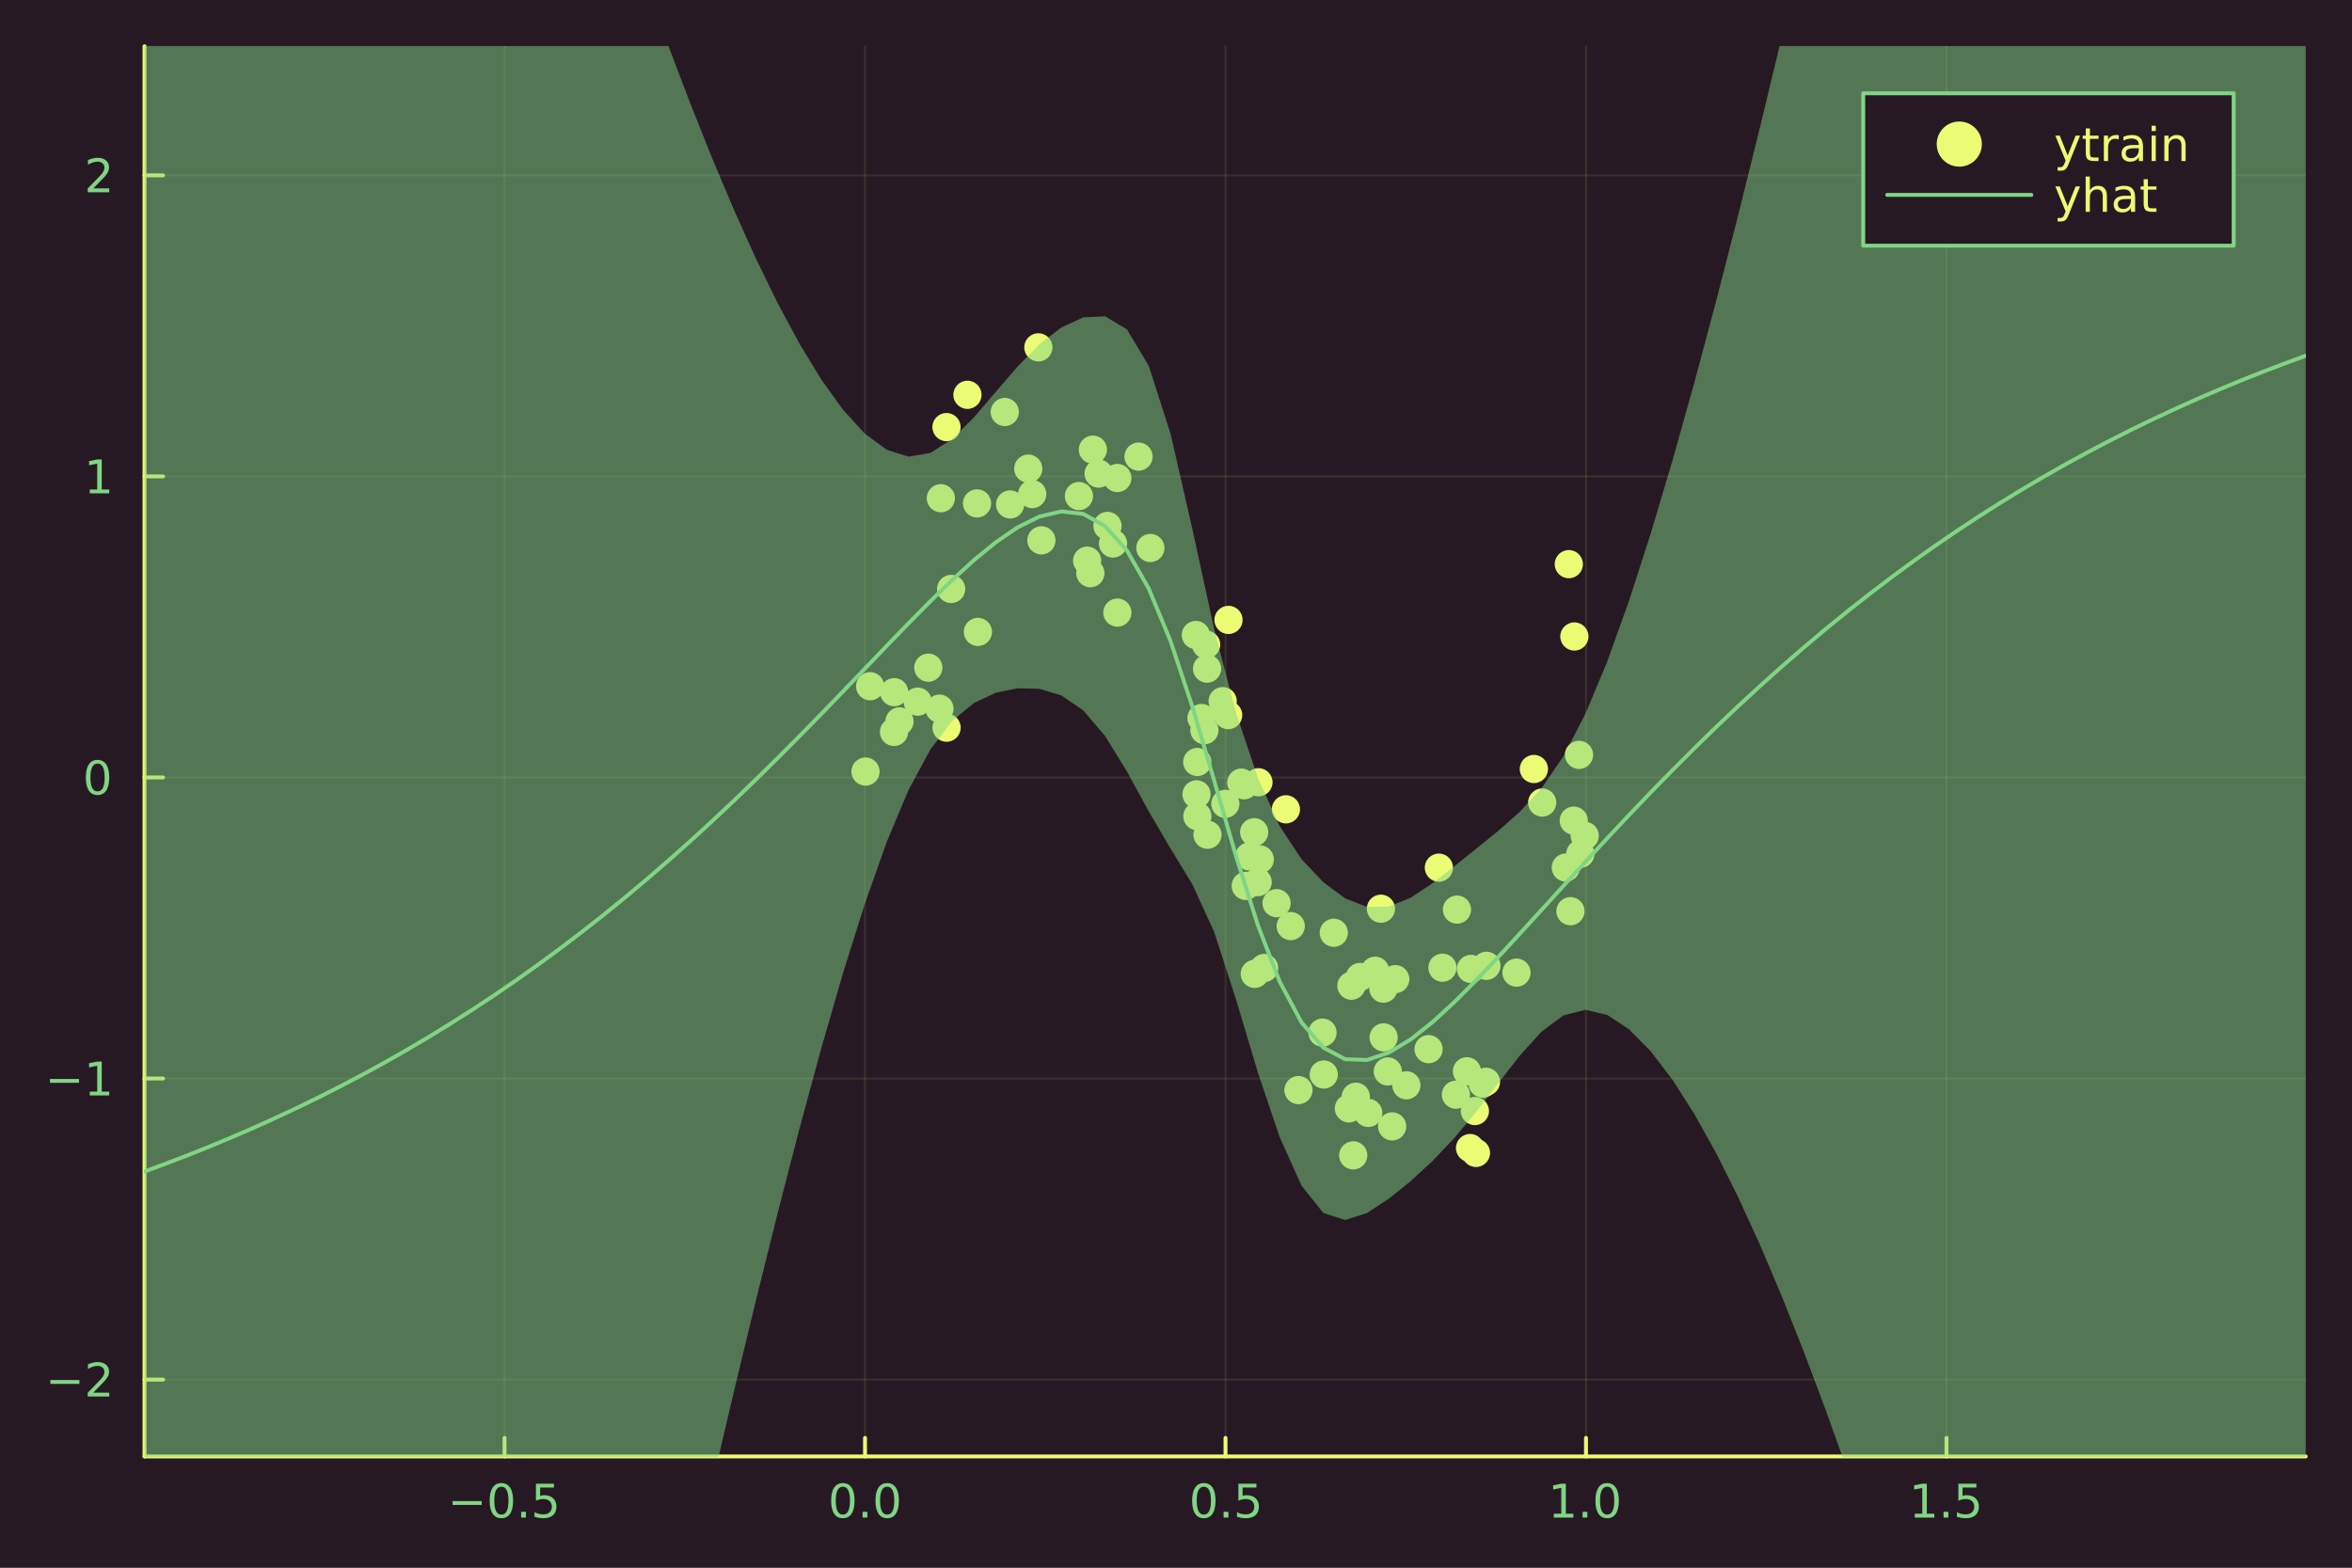 <?xml version="1.0" encoding="utf-8"?>
<svg xmlns="http://www.w3.org/2000/svg" xmlns:xlink="http://www.w3.org/1999/xlink" width="600" height="400" viewBox="0 0 2400 1600">
<rect x="0" y="0" width="2400" height="1600" fill="#808080" stroke="none"/>
<defs>
  <clipPath id="clip070">
    <rect x="0" y="0" width="2400" height="1600"/>
  </clipPath>
</defs>
<path clip-path="url(#clip070)" d="
M0 1600 L2400 1600 L2400 0 L0 0  Z
  " fill="#271924" fill-rule="evenodd" fill-opacity="1"/>
<defs>
  <clipPath id="clip071">
    <rect x="480" y="0" width="1681" height="1600"/>
  </clipPath>
</defs>
<path clip-path="url(#clip070)" d="
M147.478 1486.45 L2352.76 1486.45 L2352.76 47.244 L147.478 47.244  Z
  " fill="#271924" fill-rule="evenodd" fill-opacity="1"/>
<defs>
  <clipPath id="clip072">
    <rect x="147" y="47" width="2206" height="1440"/>
  </clipPath>
</defs>
<polyline clip-path="url(#clip072)" style="stroke:#ebfb73; stroke-linecap:round; stroke-linejoin:round; stroke-width:2; stroke-opacity:0.1; fill:none" points="
  514.825,1486.45 514.825,47.244 
  "/>
<polyline clip-path="url(#clip072)" style="stroke:#ebfb73; stroke-linecap:round; stroke-linejoin:round; stroke-width:2; stroke-opacity:0.1; fill:none" points="
  882.674,1486.45 882.674,47.244 
  "/>
<polyline clip-path="url(#clip072)" style="stroke:#ebfb73; stroke-linecap:round; stroke-linejoin:round; stroke-width:2; stroke-opacity:0.1; fill:none" points="
  1250.52,1486.45 1250.52,47.244 
  "/>
<polyline clip-path="url(#clip072)" style="stroke:#ebfb73; stroke-linecap:round; stroke-linejoin:round; stroke-width:2; stroke-opacity:0.1; fill:none" points="
  1618.37,1486.45 1618.37,47.244 
  "/>
<polyline clip-path="url(#clip072)" style="stroke:#ebfb73; stroke-linecap:round; stroke-linejoin:round; stroke-width:2; stroke-opacity:0.1; fill:none" points="
  1986.22,1486.45 1986.22,47.244 
  "/>
<polyline clip-path="url(#clip070)" style="stroke:#ebfb73; stroke-linecap:round; stroke-linejoin:round; stroke-width:4; stroke-opacity:1; fill:none" points="
  147.478,1486.45 2352.76,1486.45 
  "/>
<polyline clip-path="url(#clip070)" style="stroke:#ebfb73; stroke-linecap:round; stroke-linejoin:round; stroke-width:4; stroke-opacity:1; fill:none" points="
  514.825,1486.45 514.825,1467.55 
  "/>
<polyline clip-path="url(#clip070)" style="stroke:#ebfb73; stroke-linecap:round; stroke-linejoin:round; stroke-width:4; stroke-opacity:1; fill:none" points="
  882.674,1486.45 882.674,1467.55 
  "/>
<polyline clip-path="url(#clip070)" style="stroke:#ebfb73; stroke-linecap:round; stroke-linejoin:round; stroke-width:4; stroke-opacity:1; fill:none" points="
  1250.52,1486.45 1250.52,1467.55 
  "/>
<polyline clip-path="url(#clip070)" style="stroke:#ebfb73; stroke-linecap:round; stroke-linejoin:round; stroke-width:4; stroke-opacity:1; fill:none" points="
  1618.37,1486.45 1618.37,1467.55 
  "/>
<polyline clip-path="url(#clip070)" style="stroke:#ebfb73; stroke-linecap:round; stroke-linejoin:round; stroke-width:4; stroke-opacity:1; fill:none" points="
  1986.22,1486.45 1986.22,1467.55 
  "/>
<path clip-path="url(#clip070)" d="M461.851 1532.02 L491.526 1532.02 L491.526 1535.95 L461.851 1535.95 L461.851 1532.02 Z" fill="#80d584" fill-rule="evenodd" fill-opacity="1" /><path clip-path="url(#clip070)" d="M511.619 1517.37 Q508.008 1517.37 506.179 1520.93 Q504.374 1524.47 504.374 1531.6 Q504.374 1538.71 506.179 1542.27 Q508.008 1545.82 511.619 1545.82 Q515.253 1545.82 517.059 1542.27 Q518.887 1538.71 518.887 1531.6 Q518.887 1524.47 517.059 1520.93 Q515.253 1517.37 511.619 1517.37 M511.619 1513.66 Q517.429 1513.66 520.485 1518.27 Q523.563 1522.85 523.563 1531.6 Q523.563 1540.33 520.485 1544.94 Q517.429 1549.52 511.619 1549.52 Q505.809 1549.52 502.73 1544.94 Q499.675 1540.33 499.675 1531.6 Q499.675 1522.85 502.73 1518.27 Q505.809 1513.66 511.619 1513.66 Z" fill="#80d584" fill-rule="evenodd" fill-opacity="1" /><path clip-path="url(#clip070)" d="M531.781 1542.97 L536.665 1542.97 L536.665 1548.85 L531.781 1548.85 L531.781 1542.97 Z" fill="#80d584" fill-rule="evenodd" fill-opacity="1" /><path clip-path="url(#clip070)" d="M546.897 1514.29 L565.253 1514.29 L565.253 1518.22 L551.179 1518.22 L551.179 1526.7 Q552.197 1526.35 553.216 1526.19 Q554.234 1526 555.253 1526 Q561.04 1526 564.42 1529.17 Q567.799 1532.34 567.799 1537.76 Q567.799 1543.34 564.327 1546.44 Q560.855 1549.52 554.535 1549.52 Q552.359 1549.52 550.091 1549.15 Q547.846 1548.78 545.438 1548.04 L545.438 1543.34 Q547.522 1544.47 549.744 1545.03 Q551.966 1545.58 554.443 1545.58 Q558.447 1545.58 560.785 1543.48 Q563.123 1541.37 563.123 1537.76 Q563.123 1534.15 560.785 1532.04 Q558.447 1529.94 554.443 1529.94 Q552.568 1529.94 550.693 1530.35 Q548.841 1530.77 546.897 1531.65 L546.897 1514.29 Z" fill="#80d584" fill-rule="evenodd" fill-opacity="1" /><path clip-path="url(#clip070)" d="M860.058 1517.37 Q856.447 1517.37 854.618 1520.93 Q852.813 1524.47 852.813 1531.6 Q852.813 1538.71 854.618 1542.27 Q856.447 1545.82 860.058 1545.82 Q863.692 1545.82 865.498 1542.27 Q867.327 1538.71 867.327 1531.6 Q867.327 1524.47 865.498 1520.93 Q863.692 1517.37 860.058 1517.37 M860.058 1513.66 Q865.868 1513.66 868.924 1518.27 Q872.003 1522.85 872.003 1531.6 Q872.003 1540.33 868.924 1544.94 Q865.868 1549.52 860.058 1549.52 Q854.248 1549.52 851.169 1544.94 Q848.114 1540.33 848.114 1531.6 Q848.114 1522.85 851.169 1518.27 Q854.248 1513.66 860.058 1513.66 Z" fill="#80d584" fill-rule="evenodd" fill-opacity="1" /><path clip-path="url(#clip070)" d="M880.22 1542.97 L885.104 1542.97 L885.104 1548.85 L880.22 1548.85 L880.22 1542.97 Z" fill="#80d584" fill-rule="evenodd" fill-opacity="1" /><path clip-path="url(#clip070)" d="M905.289 1517.37 Q901.678 1517.37 899.85 1520.93 Q898.044 1524.47 898.044 1531.6 Q898.044 1538.71 899.85 1542.27 Q901.678 1545.82 905.289 1545.82 Q908.924 1545.82 910.729 1542.27 Q912.558 1538.71 912.558 1531.6 Q912.558 1524.47 910.729 1520.93 Q908.924 1517.37 905.289 1517.37 M905.289 1513.66 Q911.1 1513.66 914.155 1518.27 Q917.234 1522.85 917.234 1531.6 Q917.234 1540.33 914.155 1544.94 Q911.1 1549.52 905.289 1549.52 Q899.479 1549.52 896.401 1544.94 Q893.345 1540.33 893.345 1531.6 Q893.345 1522.85 896.401 1518.27 Q899.479 1513.66 905.289 1513.66 Z" fill="#80d584" fill-rule="evenodd" fill-opacity="1" /><path clip-path="url(#clip070)" d="M1228.4 1517.37 Q1224.79 1517.37 1222.96 1520.93 Q1221.16 1524.47 1221.16 1531.6 Q1221.16 1538.71 1222.96 1542.27 Q1224.79 1545.82 1228.4 1545.82 Q1232.04 1545.82 1233.84 1542.27 Q1235.67 1538.71 1235.67 1531.6 Q1235.67 1524.47 1233.84 1520.93 Q1232.04 1517.37 1228.4 1517.37 M1228.4 1513.66 Q1234.21 1513.66 1237.27 1518.27 Q1240.35 1522.85 1240.35 1531.6 Q1240.35 1540.33 1237.27 1544.94 Q1234.21 1549.52 1228.4 1549.52 Q1222.59 1549.52 1219.52 1544.94 Q1216.46 1540.33 1216.46 1531.6 Q1216.46 1522.85 1219.52 1518.27 Q1222.59 1513.66 1228.4 1513.66 Z" fill="#80d584" fill-rule="evenodd" fill-opacity="1" /><path clip-path="url(#clip070)" d="M1248.57 1542.97 L1253.45 1542.97 L1253.45 1548.85 L1248.57 1548.85 L1248.57 1542.97 Z" fill="#80d584" fill-rule="evenodd" fill-opacity="1" /><path clip-path="url(#clip070)" d="M1263.68 1514.29 L1282.04 1514.29 L1282.04 1518.22 L1267.96 1518.22 L1267.96 1526.7 Q1268.98 1526.35 1270 1526.19 Q1271.02 1526 1272.04 1526 Q1277.83 1526 1281.21 1529.17 Q1284.58 1532.34 1284.58 1537.76 Q1284.58 1543.34 1281.11 1546.44 Q1277.64 1549.52 1271.32 1549.52 Q1269.15 1549.52 1266.88 1549.15 Q1264.63 1548.78 1262.22 1548.04 L1262.22 1543.34 Q1264.31 1544.47 1266.53 1545.03 Q1268.75 1545.58 1271.23 1545.58 Q1275.23 1545.58 1277.57 1543.48 Q1279.91 1541.37 1279.91 1537.76 Q1279.91 1534.15 1277.57 1532.04 Q1275.23 1529.94 1271.23 1529.94 Q1269.35 1529.94 1267.48 1530.35 Q1265.63 1530.77 1263.68 1531.65 L1263.68 1514.29 Z" fill="#80d584" fill-rule="evenodd" fill-opacity="1" /><path clip-path="url(#clip070)" d="M1585.52 1544.91 L1593.16 1544.91 L1593.16 1518.55 L1584.85 1520.21 L1584.85 1515.95 L1593.12 1514.29 L1597.79 1514.29 L1597.79 1544.91 L1605.43 1544.91 L1605.43 1548.85 L1585.52 1548.85 L1585.52 1544.91 Z" fill="#80d584" fill-rule="evenodd" fill-opacity="1" /><path clip-path="url(#clip070)" d="M1614.88 1542.97 L1619.76 1542.97 L1619.76 1548.85 L1614.88 1548.85 L1614.88 1542.97 Z" fill="#80d584" fill-rule="evenodd" fill-opacity="1" /><path clip-path="url(#clip070)" d="M1639.95 1517.37 Q1636.33 1517.37 1634.51 1520.93 Q1632.7 1524.47 1632.7 1531.6 Q1632.7 1538.71 1634.51 1542.27 Q1636.33 1545.82 1639.95 1545.82 Q1643.58 1545.82 1645.39 1542.27 Q1647.21 1538.71 1647.21 1531.6 Q1647.21 1524.47 1645.39 1520.93 Q1643.58 1517.37 1639.95 1517.37 M1639.95 1513.66 Q1645.76 1513.66 1648.81 1518.27 Q1651.89 1522.85 1651.89 1531.6 Q1651.89 1540.33 1648.81 1544.94 Q1645.76 1549.52 1639.95 1549.52 Q1634.14 1549.52 1631.06 1544.94 Q1628 1540.33 1628 1531.6 Q1628 1522.85 1631.06 1518.27 Q1634.14 1513.66 1639.95 1513.66 Z" fill="#80d584" fill-rule="evenodd" fill-opacity="1" /><path clip-path="url(#clip070)" d="M1953.87 1544.91 L1961.51 1544.91 L1961.51 1518.55 L1953.2 1520.21 L1953.2 1515.95 L1961.46 1514.29 L1966.14 1514.29 L1966.14 1544.91 L1973.78 1544.91 L1973.78 1548.85 L1953.87 1548.85 L1953.87 1544.91 Z" fill="#80d584" fill-rule="evenodd" fill-opacity="1" /><path clip-path="url(#clip070)" d="M1983.22 1542.97 L1988.11 1542.97 L1988.11 1548.85 L1983.22 1548.85 L1983.22 1542.97 Z" fill="#80d584" fill-rule="evenodd" fill-opacity="1" /><path clip-path="url(#clip070)" d="M1998.34 1514.29 L2016.69 1514.29 L2016.69 1518.22 L2002.62 1518.22 L2002.62 1526.7 Q2003.64 1526.35 2004.66 1526.19 Q2005.68 1526 2006.69 1526 Q2012.48 1526 2015.86 1529.17 Q2019.24 1532.34 2019.24 1537.76 Q2019.24 1543.34 2015.77 1546.44 Q2012.3 1549.52 2005.98 1549.52 Q2003.8 1549.52 2001.53 1549.15 Q1999.29 1548.78 1996.88 1548.04 L1996.88 1543.34 Q1998.96 1544.47 2001.19 1545.03 Q2003.41 1545.58 2005.88 1545.58 Q2009.89 1545.58 2012.23 1543.48 Q2014.56 1541.37 2014.56 1537.76 Q2014.56 1534.15 2012.23 1532.04 Q2009.89 1529.94 2005.88 1529.94 Q2004.01 1529.94 2002.13 1530.35 Q2000.28 1530.77 1998.34 1531.65 L1998.34 1514.29 Z" fill="#80d584" fill-rule="evenodd" fill-opacity="1" /><polyline clip-path="url(#clip072)" style="stroke:#ebfb73; stroke-linecap:round; stroke-linejoin:round; stroke-width:2; stroke-opacity:0.1; fill:none" points="
  147.478,1408.02 2352.76,1408.02 
  "/>
<polyline clip-path="url(#clip072)" style="stroke:#ebfb73; stroke-linecap:round; stroke-linejoin:round; stroke-width:2; stroke-opacity:0.1; fill:none" points="
  147.478,1100.75 2352.76,1100.75 
  "/>
<polyline clip-path="url(#clip072)" style="stroke:#ebfb73; stroke-linecap:round; stroke-linejoin:round; stroke-width:2; stroke-opacity:0.1; fill:none" points="
  147.478,793.478 2352.76,793.478 
  "/>
<polyline clip-path="url(#clip072)" style="stroke:#ebfb73; stroke-linecap:round; stroke-linejoin:round; stroke-width:2; stroke-opacity:0.1; fill:none" points="
  147.478,486.21 2352.76,486.21 
  "/>
<polyline clip-path="url(#clip072)" style="stroke:#ebfb73; stroke-linecap:round; stroke-linejoin:round; stroke-width:2; stroke-opacity:0.1; fill:none" points="
  147.478,178.941 2352.76,178.941 
  "/>
<polyline clip-path="url(#clip070)" style="stroke:#ebfb73; stroke-linecap:round; stroke-linejoin:round; stroke-width:4; stroke-opacity:1; fill:none" points="
  147.478,1486.45 147.478,47.244 
  "/>
<polyline clip-path="url(#clip070)" style="stroke:#ebfb73; stroke-linecap:round; stroke-linejoin:round; stroke-width:4; stroke-opacity:1; fill:none" points="
  147.478,1408.02 166.376,1408.02 
  "/>
<polyline clip-path="url(#clip070)" style="stroke:#ebfb73; stroke-linecap:round; stroke-linejoin:round; stroke-width:4; stroke-opacity:1; fill:none" points="
  147.478,1100.75 166.376,1100.75 
  "/>
<polyline clip-path="url(#clip070)" style="stroke:#ebfb73; stroke-linecap:round; stroke-linejoin:round; stroke-width:4; stroke-opacity:1; fill:none" points="
  147.478,793.478 166.376,793.478 
  "/>
<polyline clip-path="url(#clip070)" style="stroke:#ebfb73; stroke-linecap:round; stroke-linejoin:round; stroke-width:4; stroke-opacity:1; fill:none" points="
  147.478,486.21 166.376,486.21 
  "/>
<polyline clip-path="url(#clip070)" style="stroke:#ebfb73; stroke-linecap:round; stroke-linejoin:round; stroke-width:4; stroke-opacity:1; fill:none" points="
  147.478,178.941 166.376,178.941 
  "/>
<path clip-path="url(#clip070)" d="M51.362 1408.47 L81.038 1408.47 L81.038 1412.4 L51.362 1412.4 L51.362 1408.47 Z" fill="#80d584" fill-rule="evenodd" fill-opacity="1" /><path clip-path="url(#clip070)" d="M95.159 1421.36 L111.478 1421.36 L111.478 1425.3 L89.534 1425.3 L89.534 1421.36 Q92.196 1418.61 96.779 1413.98 Q101.385 1409.32 102.566 1407.98 Q104.811 1405.46 105.691 1403.72 Q106.594 1401.96 106.594 1400.27 Q106.594 1397.52 104.649 1395.78 Q102.728 1394.05 99.626 1394.05 Q97.427 1394.05 94.973 1394.81 Q92.543 1395.57 89.765 1397.12 L89.765 1392.4 Q92.589 1391.27 95.043 1390.69 Q97.496 1390.11 99.534 1390.11 Q104.904 1390.11 108.098 1392.8 Q111.293 1395.48 111.293 1399.97 Q111.293 1402.1 110.483 1404.02 Q109.696 1405.92 107.589 1408.51 Q107.01 1409.18 103.909 1412.4 Q100.807 1415.6 95.159 1421.36 Z" fill="#80d584" fill-rule="evenodd" fill-opacity="1" /><path clip-path="url(#clip070)" d="M50.992 1101.2 L80.668 1101.2 L80.668 1105.13 L50.992 1105.13 L50.992 1101.2 Z" fill="#80d584" fill-rule="evenodd" fill-opacity="1" /><path clip-path="url(#clip070)" d="M91.571 1114.09 L99.21 1114.09 L99.21 1087.73 L90.899 1089.39 L90.899 1085.13 L99.163 1083.47 L103.839 1083.47 L103.839 1114.09 L111.478 1114.09 L111.478 1118.03 L91.571 1118.03 L91.571 1114.09 Z" fill="#80d584" fill-rule="evenodd" fill-opacity="1" /><path clip-path="url(#clip070)" d="M99.534 779.277 Q95.922 779.277 94.094 782.842 Q92.288 786.383 92.288 793.513 Q92.288 800.619 94.094 804.184 Q95.922 807.726 99.534 807.726 Q103.168 807.726 104.973 804.184 Q106.802 800.619 106.802 793.513 Q106.802 786.383 104.973 782.842 Q103.168 779.277 99.534 779.277 M99.534 775.573 Q105.344 775.573 108.399 780.18 Q111.478 784.763 111.478 793.513 Q111.478 802.24 108.399 806.846 Q105.344 811.429 99.534 811.429 Q93.723 811.429 90.645 806.846 Q87.589 802.24 87.589 793.513 Q87.589 784.763 90.645 780.18 Q93.723 775.573 99.534 775.573 Z" fill="#80d584" fill-rule="evenodd" fill-opacity="1" /><path clip-path="url(#clip070)" d="M91.571 499.554 L99.21 499.554 L99.21 473.189 L90.899 474.855 L90.899 470.596 L99.163 468.93 L103.839 468.93 L103.839 499.554 L111.478 499.554 L111.478 503.49 L91.571 503.49 L91.571 499.554 Z" fill="#80d584" fill-rule="evenodd" fill-opacity="1" /><path clip-path="url(#clip070)" d="M95.159 192.286 L111.478 192.286 L111.478 196.221 L89.534 196.221 L89.534 192.286 Q92.196 189.531 96.779 184.902 Q101.385 180.249 102.566 178.906 Q104.811 176.383 105.691 174.647 Q106.594 172.888 106.594 171.198 Q106.594 168.443 104.649 166.707 Q102.728 164.971 99.626 164.971 Q97.427 164.971 94.973 165.735 Q92.543 166.499 89.765 168.05 L89.765 163.328 Q92.589 162.193 95.043 161.615 Q97.496 161.036 99.534 161.036 Q104.904 161.036 108.098 163.721 Q111.293 166.406 111.293 170.897 Q111.293 173.027 110.483 174.948 Q109.696 176.846 107.589 179.439 Q107.01 180.11 103.909 183.328 Q100.807 186.522 95.159 192.286 Z" fill="#80d584" fill-rule="evenodd" fill-opacity="1" /><circle clip-path="url(#clip072)" cx="1269.45" cy="801.472" r="14.4" fill="#ebfb73" fill-rule="evenodd" fill-opacity="1" stroke="none"/>
<circle clip-path="url(#clip072)" cx="1161.77" cy="466.031" r="14.4" fill="#ebfb73" fill-rule="evenodd" fill-opacity="1" stroke="none"/>
<circle clip-path="url(#clip072)" cx="1289.94" cy="987.948" r="14.4" fill="#ebfb73" fill-rule="evenodd" fill-opacity="1" stroke="none"/>
<circle clip-path="url(#clip072)" cx="1030.73" cy="514.826" r="14.4" fill="#ebfb73" fill-rule="evenodd" fill-opacity="1" stroke="none"/>
<circle clip-path="url(#clip072)" cx="1597.77" cy="885.414" r="14.4" fill="#ebfb73" fill-rule="evenodd" fill-opacity="1" stroke="none"/>
<circle clip-path="url(#clip072)" cx="987.194" cy="402.938" r="14.4" fill="#ebfb73" fill-rule="evenodd" fill-opacity="1" stroke="none"/>
<circle clip-path="url(#clip072)" cx="1350.79" cy="1096.66" r="14.4" fill="#ebfb73" fill-rule="evenodd" fill-opacity="1" stroke="none"/>
<circle clip-path="url(#clip072)" cx="936.42" cy="716.095" r="14.4" fill="#ebfb73" fill-rule="evenodd" fill-opacity="1" stroke="none"/>
<circle clip-path="url(#clip072)" cx="965.899" cy="742.669" r="14.4" fill="#ebfb73" fill-rule="evenodd" fill-opacity="1" stroke="none"/>
<circle clip-path="url(#clip072)" cx="1411.88" cy="1058.77" r="14.4" fill="#ebfb73" fill-rule="evenodd" fill-opacity="1" stroke="none"/>
<circle clip-path="url(#clip072)" cx="1025.28" cy="420.477" r="14.4" fill="#ebfb73" fill-rule="evenodd" fill-opacity="1" stroke="none"/>
<circle clip-path="url(#clip072)" cx="1112.61" cy="585.003" r="14.4" fill="#ebfb73" fill-rule="evenodd" fill-opacity="1" stroke="none"/>
<circle clip-path="url(#clip072)" cx="1349.49" cy="1053.92" r="14.4" fill="#ebfb73" fill-rule="evenodd" fill-opacity="1" stroke="none"/>
<circle clip-path="url(#clip072)" cx="1468.25" cy="885.543" r="14.4" fill="#ebfb73" fill-rule="evenodd" fill-opacity="1" stroke="none"/>
<circle clip-path="url(#clip072)" cx="965.827" cy="435.906" r="14.4" fill="#ebfb73" fill-rule="evenodd" fill-opacity="1" stroke="none"/>
<circle clip-path="url(#clip072)" cx="1383.47" cy="1119.35" r="14.4" fill="#ebfb73" fill-rule="evenodd" fill-opacity="1" stroke="none"/>
<circle clip-path="url(#clip072)" cx="1485.63" cy="1117.23" r="14.4" fill="#ebfb73" fill-rule="evenodd" fill-opacity="1" stroke="none"/>
<circle clip-path="url(#clip072)" cx="1285.45" cy="877.06" r="14.4" fill="#ebfb73" fill-rule="evenodd" fill-opacity="1" stroke="none"/>
<circle clip-path="url(#clip072)" cx="912.458" cy="706.421" r="14.4" fill="#ebfb73" fill-rule="evenodd" fill-opacity="1" stroke="none"/>
<circle clip-path="url(#clip072)" cx="1230.73" cy="657.913" r="14.4" fill="#ebfb73" fill-rule="evenodd" fill-opacity="1" stroke="none"/>
<circle clip-path="url(#clip072)" cx="1247.62" cy="715.608" r="14.4" fill="#ebfb73" fill-rule="evenodd" fill-opacity="1" stroke="none"/>
<circle clip-path="url(#clip072)" cx="1396.15" cy="1135.87" r="14.4" fill="#ebfb73" fill-rule="evenodd" fill-opacity="1" stroke="none"/>
<circle clip-path="url(#clip072)" cx="1423.75" cy="999.314" r="14.4" fill="#ebfb73" fill-rule="evenodd" fill-opacity="1" stroke="none"/>
<circle clip-path="url(#clip072)" cx="1612.6" cy="871.409" r="14.4" fill="#ebfb73" fill-rule="evenodd" fill-opacity="1" stroke="none"/>
<circle clip-path="url(#clip072)" cx="917.849" cy="736.245" r="14.4" fill="#ebfb73" fill-rule="evenodd" fill-opacity="1" stroke="none"/>
<circle clip-path="url(#clip072)" cx="1606.5" cy="649.602" r="14.4" fill="#ebfb73" fill-rule="evenodd" fill-opacity="1" stroke="none"/>
<circle clip-path="url(#clip072)" cx="1361" cy="951.971" r="14.4" fill="#ebfb73" fill-rule="evenodd" fill-opacity="1" stroke="none"/>
<circle clip-path="url(#clip072)" cx="1516.73" cy="985.716" r="14.4" fill="#ebfb73" fill-rule="evenodd" fill-opacity="1" stroke="none"/>
<circle clip-path="url(#clip072)" cx="1500.05" cy="1171.72" r="14.4" fill="#ebfb73" fill-rule="evenodd" fill-opacity="1" stroke="none"/>
<circle clip-path="url(#clip072)" cx="1135.72" cy="554.709" r="14.4" fill="#ebfb73" fill-rule="evenodd" fill-opacity="1" stroke="none"/>
<circle clip-path="url(#clip072)" cx="1486.71" cy="928.352" r="14.4" fill="#ebfb73" fill-rule="evenodd" fill-opacity="1" stroke="none"/>
<circle clip-path="url(#clip072)" cx="912.262" cy="746.989" r="14.4" fill="#ebfb73" fill-rule="evenodd" fill-opacity="1" stroke="none"/>
<circle clip-path="url(#clip072)" cx="1420.57" cy="1149.62" r="14.4" fill="#ebfb73" fill-rule="evenodd" fill-opacity="1" stroke="none"/>
<circle clip-path="url(#clip072)" cx="958.624" cy="723.262" r="14.4" fill="#ebfb73" fill-rule="evenodd" fill-opacity="1" stroke="none"/>
<circle clip-path="url(#clip072)" cx="1220.21" cy="648.093" r="14.4" fill="#ebfb73" fill-rule="evenodd" fill-opacity="1" stroke="none"/>
<circle clip-path="url(#clip072)" cx="1471.88" cy="987.64" r="14.4" fill="#ebfb73" fill-rule="evenodd" fill-opacity="1" stroke="none"/>
<circle clip-path="url(#clip072)" cx="970.545" cy="601.121" r="14.4" fill="#ebfb73" fill-rule="evenodd" fill-opacity="1" stroke="none"/>
<circle clip-path="url(#clip072)" cx="1504.98" cy="1133.92" r="14.4" fill="#ebfb73" fill-rule="evenodd" fill-opacity="1" stroke="none"/>
<circle clip-path="url(#clip072)" cx="1283.32" cy="900.276" r="14.4" fill="#ebfb73" fill-rule="evenodd" fill-opacity="1" stroke="none"/>
<circle clip-path="url(#clip072)" cx="1600.82" cy="575.784" r="14.4" fill="#ebfb73" fill-rule="evenodd" fill-opacity="1" stroke="none"/>
<circle clip-path="url(#clip072)" cx="883.175" cy="787.463" r="14.4" fill="#ebfb73" fill-rule="evenodd" fill-opacity="1" stroke="none"/>
<circle clip-path="url(#clip072)" cx="1053.29" cy="504.268" r="14.4" fill="#ebfb73" fill-rule="evenodd" fill-opacity="1" stroke="none"/>
<circle clip-path="url(#clip072)" cx="1284.14" cy="798.387" r="14.4" fill="#ebfb73" fill-rule="evenodd" fill-opacity="1" stroke="none"/>
<circle clip-path="url(#clip072)" cx="1109.32" cy="572.234" r="14.4" fill="#ebfb73" fill-rule="evenodd" fill-opacity="1" stroke="none"/>
<circle clip-path="url(#clip072)" cx="1049.26" cy="478.318" r="14.4" fill="#ebfb73" fill-rule="evenodd" fill-opacity="1" stroke="none"/>
<circle clip-path="url(#clip072)" cx="1611.26" cy="770.418" r="14.4" fill="#ebfb73" fill-rule="evenodd" fill-opacity="1" stroke="none"/>
<circle clip-path="url(#clip072)" cx="1435.1" cy="1107.68" r="14.4" fill="#ebfb73" fill-rule="evenodd" fill-opacity="1" stroke="none"/>
<circle clip-path="url(#clip072)" cx="1602.5" cy="929.969" r="14.4" fill="#ebfb73" fill-rule="evenodd" fill-opacity="1" stroke="none"/>
<circle clip-path="url(#clip072)" cx="1457.73" cy="1070.78" r="14.4" fill="#ebfb73" fill-rule="evenodd" fill-opacity="1" stroke="none"/>
<circle clip-path="url(#clip072)" cx="1121.06" cy="483.339" r="14.4" fill="#ebfb73" fill-rule="evenodd" fill-opacity="1" stroke="none"/>
<circle clip-path="url(#clip072)" cx="1565.19" cy="784.86" r="14.4" fill="#ebfb73" fill-rule="evenodd" fill-opacity="1" stroke="none"/>
<circle clip-path="url(#clip072)" cx="1496.88" cy="1093.38" r="14.4" fill="#ebfb73" fill-rule="evenodd" fill-opacity="1" stroke="none"/>
<circle clip-path="url(#clip072)" cx="1221.69" cy="777.712" r="14.4" fill="#ebfb73" fill-rule="evenodd" fill-opacity="1" stroke="none"/>
<circle clip-path="url(#clip072)" cx="960.036" cy="508.476" r="14.4" fill="#ebfb73" fill-rule="evenodd" fill-opacity="1" stroke="none"/>
<circle clip-path="url(#clip072)" cx="1130.1" cy="536.745" r="14.4" fill="#ebfb73" fill-rule="evenodd" fill-opacity="1" stroke="none"/>
<circle clip-path="url(#clip072)" cx="1506.08" cy="1176.67" r="14.4" fill="#ebfb73" fill-rule="evenodd" fill-opacity="1" stroke="none"/>
<circle clip-path="url(#clip072)" cx="1513" cy="1105.99" r="14.4" fill="#ebfb73" fill-rule="evenodd" fill-opacity="1" stroke="none"/>
<circle clip-path="url(#clip072)" cx="1253.22" cy="729.868" r="14.4" fill="#ebfb73" fill-rule="evenodd" fill-opacity="1" stroke="none"/>
<circle clip-path="url(#clip072)" cx="1274.88" cy="874.042" r="14.4" fill="#ebfb73" fill-rule="evenodd" fill-opacity="1" stroke="none"/>
<circle clip-path="url(#clip072)" cx="1516.29" cy="1104.06" r="14.4" fill="#ebfb73" fill-rule="evenodd" fill-opacity="1" stroke="none"/>
<circle clip-path="url(#clip072)" cx="1573.67" cy="819.087" r="14.4" fill="#ebfb73" fill-rule="evenodd" fill-opacity="1" stroke="none"/>
<circle clip-path="url(#clip072)" cx="1617.06" cy="852.972" r="14.4" fill="#ebfb73" fill-rule="evenodd" fill-opacity="1" stroke="none"/>
<circle clip-path="url(#clip072)" cx="1317.07" cy="945.177" r="14.4" fill="#ebfb73" fill-rule="evenodd" fill-opacity="1" stroke="none"/>
<circle clip-path="url(#clip072)" cx="1253.57" cy="632.687" r="14.4" fill="#ebfb73" fill-rule="evenodd" fill-opacity="1" stroke="none"/>
<circle clip-path="url(#clip072)" cx="1279.75" cy="849.354" r="14.4" fill="#ebfb73" fill-rule="evenodd" fill-opacity="1" stroke="none"/>
<circle clip-path="url(#clip072)" cx="1140.12" cy="487.864" r="14.4" fill="#ebfb73" fill-rule="evenodd" fill-opacity="1" stroke="none"/>
<circle clip-path="url(#clip072)" cx="947.273" cy="681.407" r="14.4" fill="#ebfb73" fill-rule="evenodd" fill-opacity="1" stroke="none"/>
<circle clip-path="url(#clip072)" cx="1062.64" cy="551.481" r="14.4" fill="#ebfb73" fill-rule="evenodd" fill-opacity="1" stroke="none"/>
<circle clip-path="url(#clip072)" cx="1403.17" cy="990.737" r="14.4" fill="#ebfb73" fill-rule="evenodd" fill-opacity="1" stroke="none"/>
<circle clip-path="url(#clip072)" cx="1173.84" cy="559.282" r="14.4" fill="#ebfb73" fill-rule="evenodd" fill-opacity="1" stroke="none"/>
<circle clip-path="url(#clip072)" cx="1409.08" cy="927.452" r="14.4" fill="#ebfb73" fill-rule="evenodd" fill-opacity="1" stroke="none"/>
<circle clip-path="url(#clip072)" cx="1271.17" cy="904.152" r="14.4" fill="#ebfb73" fill-rule="evenodd" fill-opacity="1" stroke="none"/>
<circle clip-path="url(#clip072)" cx="996.976" cy="513.784" r="14.4" fill="#ebfb73" fill-rule="evenodd" fill-opacity="1" stroke="none"/>
<circle clip-path="url(#clip072)" cx="1500.97" cy="988.916" r="14.4" fill="#ebfb73" fill-rule="evenodd" fill-opacity="1" stroke="none"/>
<circle clip-path="url(#clip072)" cx="1059.56" cy="354.513" r="14.4" fill="#ebfb73" fill-rule="evenodd" fill-opacity="1" stroke="none"/>
<circle clip-path="url(#clip072)" cx="1140.17" cy="625.225" r="14.4" fill="#ebfb73" fill-rule="evenodd" fill-opacity="1" stroke="none"/>
<circle clip-path="url(#clip072)" cx="1231.69" cy="682.417" r="14.4" fill="#ebfb73" fill-rule="evenodd" fill-opacity="1" stroke="none"/>
<circle clip-path="url(#clip072)" cx="1376.42" cy="1131.25" r="14.4" fill="#ebfb73" fill-rule="evenodd" fill-opacity="1" stroke="none"/>
<circle clip-path="url(#clip072)" cx="1312.15" cy="826" r="14.4" fill="#ebfb73" fill-rule="evenodd" fill-opacity="1" stroke="none"/>
<circle clip-path="url(#clip072)" cx="1324.96" cy="1112.59" r="14.4" fill="#ebfb73" fill-rule="evenodd" fill-opacity="1" stroke="none"/>
<circle clip-path="url(#clip072)" cx="1387.64" cy="997.136" r="14.4" fill="#ebfb73" fill-rule="evenodd" fill-opacity="1" stroke="none"/>
<circle clip-path="url(#clip072)" cx="1416.14" cy="1093.54" r="14.4" fill="#ebfb73" fill-rule="evenodd" fill-opacity="1" stroke="none"/>
<circle clip-path="url(#clip072)" cx="1302.63" cy="921.788" r="14.4" fill="#ebfb73" fill-rule="evenodd" fill-opacity="1" stroke="none"/>
<circle clip-path="url(#clip072)" cx="1232.16" cy="851.937" r="14.4" fill="#ebfb73" fill-rule="evenodd" fill-opacity="1" stroke="none"/>
<circle clip-path="url(#clip072)" cx="1220.92" cy="810.676" r="14.4" fill="#ebfb73" fill-rule="evenodd" fill-opacity="1" stroke="none"/>
<circle clip-path="url(#clip072)" cx="1547.45" cy="992.672" r="14.4" fill="#ebfb73" fill-rule="evenodd" fill-opacity="1" stroke="none"/>
<circle clip-path="url(#clip072)" cx="887.899" cy="700.381" r="14.4" fill="#ebfb73" fill-rule="evenodd" fill-opacity="1" stroke="none"/>
<circle clip-path="url(#clip072)" cx="1228.98" cy="745.276" r="14.4" fill="#ebfb73" fill-rule="evenodd" fill-opacity="1" stroke="none"/>
<circle clip-path="url(#clip072)" cx="1280.35" cy="993.943" r="14.4" fill="#ebfb73" fill-rule="evenodd" fill-opacity="1" stroke="none"/>
<circle clip-path="url(#clip072)" cx="1100.94" cy="506.272" r="14.4" fill="#ebfb73" fill-rule="evenodd" fill-opacity="1" stroke="none"/>
<circle clip-path="url(#clip072)" cx="1250.35" cy="820.397" r="14.4" fill="#ebfb73" fill-rule="evenodd" fill-opacity="1" stroke="none"/>
<circle clip-path="url(#clip072)" cx="1266.62" cy="798.763" r="14.4" fill="#ebfb73" fill-rule="evenodd" fill-opacity="1" stroke="none"/>
<circle clip-path="url(#clip072)" cx="1378.99" cy="1006.04" r="14.4" fill="#ebfb73" fill-rule="evenodd" fill-opacity="1" stroke="none"/>
<circle clip-path="url(#clip072)" cx="1115.17" cy="458.905" r="14.4" fill="#ebfb73" fill-rule="evenodd" fill-opacity="1" stroke="none"/>
<circle clip-path="url(#clip072)" cx="1380.84" cy="1179.18" r="14.4" fill="#ebfb73" fill-rule="evenodd" fill-opacity="1" stroke="none"/>
<circle clip-path="url(#clip072)" cx="997.859" cy="644.933" r="14.4" fill="#ebfb73" fill-rule="evenodd" fill-opacity="1" stroke="none"/>
<circle clip-path="url(#clip072)" cx="1411.64" cy="1009.05" r="14.4" fill="#ebfb73" fill-rule="evenodd" fill-opacity="1" stroke="none"/>
<circle clip-path="url(#clip072)" cx="1221.83" cy="833.085" r="14.4" fill="#ebfb73" fill-rule="evenodd" fill-opacity="1" stroke="none"/>
<circle clip-path="url(#clip072)" cx="1226.02" cy="732.804" r="14.4" fill="#ebfb73" fill-rule="evenodd" fill-opacity="1" stroke="none"/>
<circle clip-path="url(#clip072)" cx="1605.88" cy="837.568" r="14.4" fill="#ebfb73" fill-rule="evenodd" fill-opacity="1" stroke="none"/>
<path clip-path="url(#clip072)" d="
M147.478 4072.33 L169.753 3984.71 L192.029 3895.58 L214.305 3804.98 L236.58 3712.96 L258.856 3619.57 L281.131 3524.88 L303.407 3428.94 L325.682 3331.84 L347.958 3233.66 
  L370.233 3134.48 L392.509 3034.41 L414.784 2933.55 L437.06 2832.01 L459.335 2729.91 L481.611 2627.38 L503.886 2524.55 L526.162 2421.56 L548.438 2318.55 L570.713 2215.68 
  L592.989 2113.12 L615.264 2011.03 L637.54 1909.61 L659.815 1809.04 L682.091 1709.54 L704.366 1611.37 L726.642 1514.81 L748.917 1420.16 L771.193 1327.83 L793.468 1238.28 
  L815.744 1152.08 L838.02 1069.97 L860.295 992.884 L882.571 922.081 L904.846 859.192 L927.122 806.189 L949.397 764.877 L971.673 735.782 L993.948 717.374 L1016.22 706.968 
  L1038.5 702.409 L1060.77 703.013 L1083.05 709.77 L1105.33 725.029 L1127.6 751.094 L1149.88 787.309 L1172.15 828.003 L1194.43 866.047 L1216.7 902.531 L1238.98 951.223 
  L1261.25 1019.96 L1283.53 1094.59 L1305.81 1160.55 L1328.08 1210.08 L1350.36 1237.98 L1372.63 1245.16 L1394.91 1237.99 L1417.18 1223.42 L1439.46 1205.47 L1461.73 1184.98 
  L1484.01 1161.45 L1506.29 1134.76 L1528.56 1105.92 L1550.84 1077.33 L1573.11 1052.76 L1595.39 1036.32 L1617.66 1030.62 L1639.94 1035.8 L1662.21 1050.46 L1684.49 1073.03 
  L1706.77 1102.24 L1729.04 1137.17 L1751.32 1177.17 L1773.59 1221.72 L1795.87 1270.44 L1818.14 1322.98 L1840.42 1379.04 L1862.69 1438.35 L1884.97 1500.62 L1907.25 1565.6 
  L1929.52 1633.05 L1951.8 1702.7 L1974.07 1774.32 L1996.35 1847.66 L2018.62 1922.49 L2040.9 1998.59 L2063.17 2075.74 L2085.45 2153.73 L2107.73 2232.36 L2130 2311.43 
  L2152.28 2390.79 L2174.55 2470.24 L2196.83 2549.64 L2219.1 2628.85 L2241.38 2707.72 L2263.65 2786.14 L2285.93 2863.98 L2308.2 2941.16 L2330.48 3017.57 L2352.76 3093.13 
  L2352.76 -2366.97 L2330.48 -2275.03 L2308.2 -2181.58 L2285.93 -2086.66 L2263.65 -1990.35 L2241.38 -1892.71 L2219.1 -1793.84 L2196.83 -1693.82 L2174.55 -1592.76 L2152.28 -1490.79 
  L2130 -1388.02 L2107.73 -1284.6 L2085.45 -1180.67 L2063.17 -1076.4 L2040.9 -971.952 L2018.62 -867.516 L1996.35 -763.281 L1974.07 -659.445 L1951.8 -556.219 L1929.52 -453.819 
  L1907.25 -352.469 L1884.97 -252.403 L1862.69 -153.86 L1840.42 -57.091 L1818.14 37.642 L1795.87 130.057 L1773.59 219.844 L1751.32 306.647 L1729.04 390.041 L1706.77 469.486 
  L1684.49 544.264 L1662.21 613.382 L1639.94 675.469 L1617.66 728.793 L1595.39 771.779 L1573.11 804.282 L1550.84 828.546 L1528.56 848.186 L1506.29 866.238 L1484.01 884.131 
  L1461.73 901.486 L1439.46 916.23 L1417.18 925.199 L1394.91 925.636 L1372.63 916.9 L1350.36 900.423 L1328.08 876.917 L1305.81 843.152 L1283.53 793.851 L1261.25 727.501 
  L1238.98 642.255 L1216.7 539.907 L1194.43 442.617 L1172.15 373.262 L1149.88 336.143 L1127.6 322.851 L1105.33 323.953 L1083.05 334.172 L1060.77 351.338 L1038.5 373.929 
  L1016.22 399.802 L993.948 425.836 L971.673 448.022 L949.397 462.285 L927.122 466.064 L904.846 459.115 L882.571 442.678 L860.295 418.3 L838.02 387.3 L815.744 350.693 
  L793.468 309.25 L771.193 263.572 L748.917 214.14 L726.642 161.352 L704.366 105.543 L682.091 47.004 L659.815 -14.008 L637.54 -77.257 L615.264 -142.528 L592.989 -209.618 
  L570.713 -278.334 L548.438 -348.49 L526.162 -419.907 L503.886 -492.411 L481.611 -565.835 L459.335 -640.013 L437.06 -714.788 L414.784 -790.008 L392.509 -865.526 L370.233 -941.202 
  L347.958 -1016.9 L325.682 -1092.5 L303.407 -1167.88 L281.131 -1242.93 L258.856 -1317.54 L236.58 -1391.62 L214.305 -1465.09 L192.029 -1537.85 L169.753 -1609.84 L147.478 -1680.99 
   Z
  " fill="#80d584" fill-rule="evenodd" fill-opacity="0.5"/>
<polyline clip-path="url(#clip072)" style="stroke:#80d584; stroke-linecap:round; stroke-linejoin:round; stroke-width:4; stroke-opacity:1; fill:none" points="
  147.478,1195.67 169.753,1187.43 192.029,1178.86 214.305,1169.95 236.58,1160.67 258.856,1151.02 281.131,1140.97 303.407,1130.53 325.682,1119.67 347.958,1108.38 
  370.233,1096.64 392.509,1084.44 414.784,1071.77 437.06,1058.61 459.335,1044.95 481.611,1030.77 503.886,1016.07 526.162,1000.82 548.438,985.03 570.713,968.675 
  592.989,951.752 615.264,934.253 637.54,916.174 659.815,897.514 682.091,878.274 704.366,858.458 726.642,838.079 748.917,817.152 771.193,795.702 793.468,773.765 
  815.744,751.386 838.02,728.633 860.295,705.592 882.571,682.379 904.846,659.154 927.122,636.126 949.397,613.581 971.673,591.902 993.948,571.605 1016.22,553.385 
  1038.5,538.169 1060.77,527.175 1083.05,521.971 1105.33,524.491 1127.6,536.973 1149.88,561.726 1172.15,600.633 1194.43,654.332 1216.7,721.219 1238.98,796.739 
  1261.25,873.732 1283.53,944.219 1305.81,1001.85 1328.08,1043.5 1350.36,1069.2 1372.63,1081.03 1394.91,1081.81 1417.18,1074.31 1439.46,1060.85 1461.73,1043.23 
  1484.01,1022.79 1506.29,1000.5 1528.56,977.051 1550.84,952.94 1573.11,928.521 1595.39,904.049 1617.66,879.708 1639.94,855.633 1662.21,831.922 1684.49,808.648 
  1706.77,785.863 1729.04,763.606 1751.32,741.906 1773.59,720.783 1795.87,700.249 1818.14,680.312 1840.42,660.977 1862.69,642.243 1884.97,624.108 1907.25,606.568 
  1929.52,589.615 1951.8,573.24 1974.07,557.435 1996.35,542.188 2018.62,527.487 2040.9,513.319 2063.17,499.671 2085.45,486.529 2107.73,473.88 2130,461.708 
  2152.28,449.999 2174.55,438.739 2196.83,427.913 2219.1,417.507 2241.38,407.505 2263.65,397.894 2285.93,388.66 2308.2,379.789 2330.48,371.267 2352.76,363.081 
  
  "/>
<path clip-path="url(#clip070)" d="
M1901.25 250.738 L2279.25 250.738 L2279.25 95.218 L1901.25 95.218  Z
  " fill="#271924" fill-rule="evenodd" fill-opacity="1"/>
<polyline clip-path="url(#clip070)" style="stroke:#80d584; stroke-linecap:round; stroke-linejoin:round; stroke-width:4; stroke-opacity:1; fill:none" points="
  1901.25,250.738 2279.25,250.738 2279.25,95.218 1901.25,95.218 1901.25,250.738 
  "/>
<circle clip-path="url(#clip070)" cx="1999.27" cy="147.058" r="23.04" fill="#ebfb73" fill-rule="evenodd" fill-opacity="1" stroke="none"/>
<path clip-path="url(#clip070)" d="M2111.12 166.745 Q2109.32 171.375 2107.6 172.787 Q2105.89 174.199 2103.02 174.199 L2099.62 174.199 L2099.62 170.634 L2102.12 170.634 Q2103.88 170.634 2104.85 169.8 Q2105.82 168.967 2107 165.865 L2107.76 163.921 L2097.28 138.412 L2101.79 138.412 L2109.89 158.689 L2118 138.412 L2122.51 138.412 L2111.12 166.745 Z" fill="#ebfb73" fill-rule="evenodd" fill-opacity="1" /><path clip-path="url(#clip070)" d="M2132.6 131.051 L2132.6 138.412 L2141.38 138.412 L2141.38 141.722 L2132.6 141.722 L2132.6 155.796 Q2132.6 158.967 2133.46 159.87 Q2134.34 160.773 2137 160.773 L2141.38 160.773 L2141.38 164.338 L2137 164.338 Q2132.07 164.338 2130.19 162.509 Q2128.32 160.657 2128.32 155.796 L2128.32 141.722 L2125.19 141.722 L2125.19 138.412 L2128.32 138.412 L2128.32 131.051 L2132.6 131.051 Z" fill="#ebfb73" fill-rule="evenodd" fill-opacity="1" /><path clip-path="url(#clip070)" d="M2162 142.393 Q2161.28 141.977 2160.43 141.791 Q2159.59 141.583 2158.57 141.583 Q2154.96 141.583 2153.02 143.944 Q2151.1 146.282 2151.1 150.68 L2151.1 164.338 L2146.81 164.338 L2146.81 138.412 L2151.1 138.412 L2151.1 142.44 Q2152.44 140.078 2154.59 138.944 Q2156.75 137.787 2159.82 137.787 Q2160.26 137.787 2160.8 137.856 Q2161.33 137.903 2161.98 138.018 L2162 142.393 Z" fill="#ebfb73" fill-rule="evenodd" fill-opacity="1" /><path clip-path="url(#clip070)" d="M2178.25 151.305 Q2173.09 151.305 2171.1 152.486 Q2169.11 153.666 2169.11 156.514 Q2169.11 158.782 2170.59 160.125 Q2172.09 161.444 2174.66 161.444 Q2178.2 161.444 2180.33 158.944 Q2182.49 156.421 2182.49 152.254 L2182.49 151.305 L2178.25 151.305 M2186.75 149.546 L2186.75 164.338 L2182.49 164.338 L2182.49 160.402 Q2181.03 162.763 2178.85 163.898 Q2176.68 165.009 2173.53 165.009 Q2169.55 165.009 2167.19 162.787 Q2164.85 160.541 2164.85 156.791 Q2164.85 152.416 2167.76 150.194 Q2170.7 147.972 2176.51 147.972 L2182.49 147.972 L2182.49 147.555 Q2182.49 144.615 2180.54 143.018 Q2178.62 141.398 2175.13 141.398 Q2172.9 141.398 2170.8 141.93 Q2168.69 142.463 2166.75 143.527 L2166.75 139.592 Q2169.08 138.69 2171.28 138.25 Q2173.48 137.787 2175.56 137.787 Q2181.19 137.787 2183.97 140.703 Q2186.75 143.62 2186.75 149.546 Z" fill="#ebfb73" fill-rule="evenodd" fill-opacity="1" /><path clip-path="url(#clip070)" d="M2195.52 138.412 L2199.78 138.412 L2199.78 164.338 L2195.52 164.338 L2195.52 138.412 M2195.52 128.319 L2199.78 128.319 L2199.78 133.713 L2195.52 133.713 L2195.52 128.319 Z" fill="#ebfb73" fill-rule="evenodd" fill-opacity="1" /><path clip-path="url(#clip070)" d="M2230.24 148.689 L2230.24 164.338 L2225.98 164.338 L2225.98 148.828 Q2225.98 145.148 2224.55 143.319 Q2223.11 141.49 2220.24 141.49 Q2216.79 141.49 2214.8 143.69 Q2212.81 145.889 2212.81 149.685 L2212.81 164.338 L2208.53 164.338 L2208.53 138.412 L2212.81 138.412 L2212.81 142.44 Q2214.34 140.102 2216.4 138.944 Q2218.48 137.787 2221.19 137.787 Q2225.66 137.787 2227.95 140.565 Q2230.24 143.319 2230.24 148.689 Z" fill="#ebfb73" fill-rule="evenodd" fill-opacity="1" /><polyline clip-path="url(#clip070)" style="stroke:#80d584; stroke-linecap:round; stroke-linejoin:round; stroke-width:4; stroke-opacity:1; fill:none" points="
  1925.76,198.898 2072.78,198.898 
  "/>
<path clip-path="url(#clip070)" d="M2111.12 218.585 Q2109.32 223.215 2107.6 224.627 Q2105.89 226.039 2103.02 226.039 L2099.62 226.039 L2099.62 222.474 L2102.12 222.474 Q2103.88 222.474 2104.85 221.64 Q2105.82 220.807 2107 217.705 L2107.76 215.761 L2097.28 190.252 L2101.79 190.252 L2109.89 210.529 L2118 190.252 L2122.51 190.252 L2111.12 218.585 Z" fill="#ebfb73" fill-rule="evenodd" fill-opacity="1" /><path clip-path="url(#clip070)" d="M2149.94 200.529 L2149.94 216.178 L2145.68 216.178 L2145.68 200.668 Q2145.68 196.988 2144.25 195.159 Q2142.81 193.33 2139.94 193.33 Q2136.49 193.33 2134.5 195.53 Q2132.51 197.729 2132.51 201.525 L2132.51 216.178 L2128.23 216.178 L2128.23 180.159 L2132.51 180.159 L2132.51 194.28 Q2134.04 191.942 2136.1 190.784 Q2138.18 189.627 2140.89 189.627 Q2145.36 189.627 2147.65 192.405 Q2149.94 195.159 2149.94 200.529 Z" fill="#ebfb73" fill-rule="evenodd" fill-opacity="1" /><path clip-path="url(#clip070)" d="M2170.22 203.145 Q2165.06 203.145 2163.06 204.326 Q2161.07 205.506 2161.07 208.354 Q2161.07 210.622 2162.56 211.965 Q2164.06 213.284 2166.63 213.284 Q2170.17 213.284 2172.3 210.784 Q2174.45 208.261 2174.45 204.094 L2174.45 203.145 L2170.22 203.145 M2178.71 201.386 L2178.71 216.178 L2174.45 216.178 L2174.45 212.242 Q2173 214.603 2170.82 215.738 Q2168.64 216.849 2165.5 216.849 Q2161.51 216.849 2159.15 214.627 Q2156.81 212.381 2156.81 208.631 Q2156.81 204.256 2159.73 202.034 Q2162.67 199.812 2168.48 199.812 L2174.45 199.812 L2174.45 199.395 Q2174.45 196.455 2172.51 194.858 Q2170.59 193.238 2167.09 193.238 Q2164.87 193.238 2162.76 193.77 Q2160.66 194.303 2158.71 195.367 L2158.71 191.432 Q2161.05 190.53 2163.25 190.09 Q2165.45 189.627 2167.53 189.627 Q2173.16 189.627 2175.94 192.543 Q2178.71 195.46 2178.71 201.386 Z" fill="#ebfb73" fill-rule="evenodd" fill-opacity="1" /><path clip-path="url(#clip070)" d="M2191.7 182.891 L2191.7 190.252 L2200.47 190.252 L2200.47 193.562 L2191.7 193.562 L2191.7 207.636 Q2191.7 210.807 2192.56 211.71 Q2193.44 212.613 2196.1 212.613 L2200.47 212.613 L2200.47 216.178 L2196.1 216.178 Q2191.17 216.178 2189.29 214.349 Q2187.42 212.497 2187.42 207.636 L2187.42 193.562 L2184.29 193.562 L2184.29 190.252 L2187.42 190.252 L2187.42 182.891 L2191.7 182.891 Z" fill="#ebfb73" fill-rule="evenodd" fill-opacity="1" /></svg>
